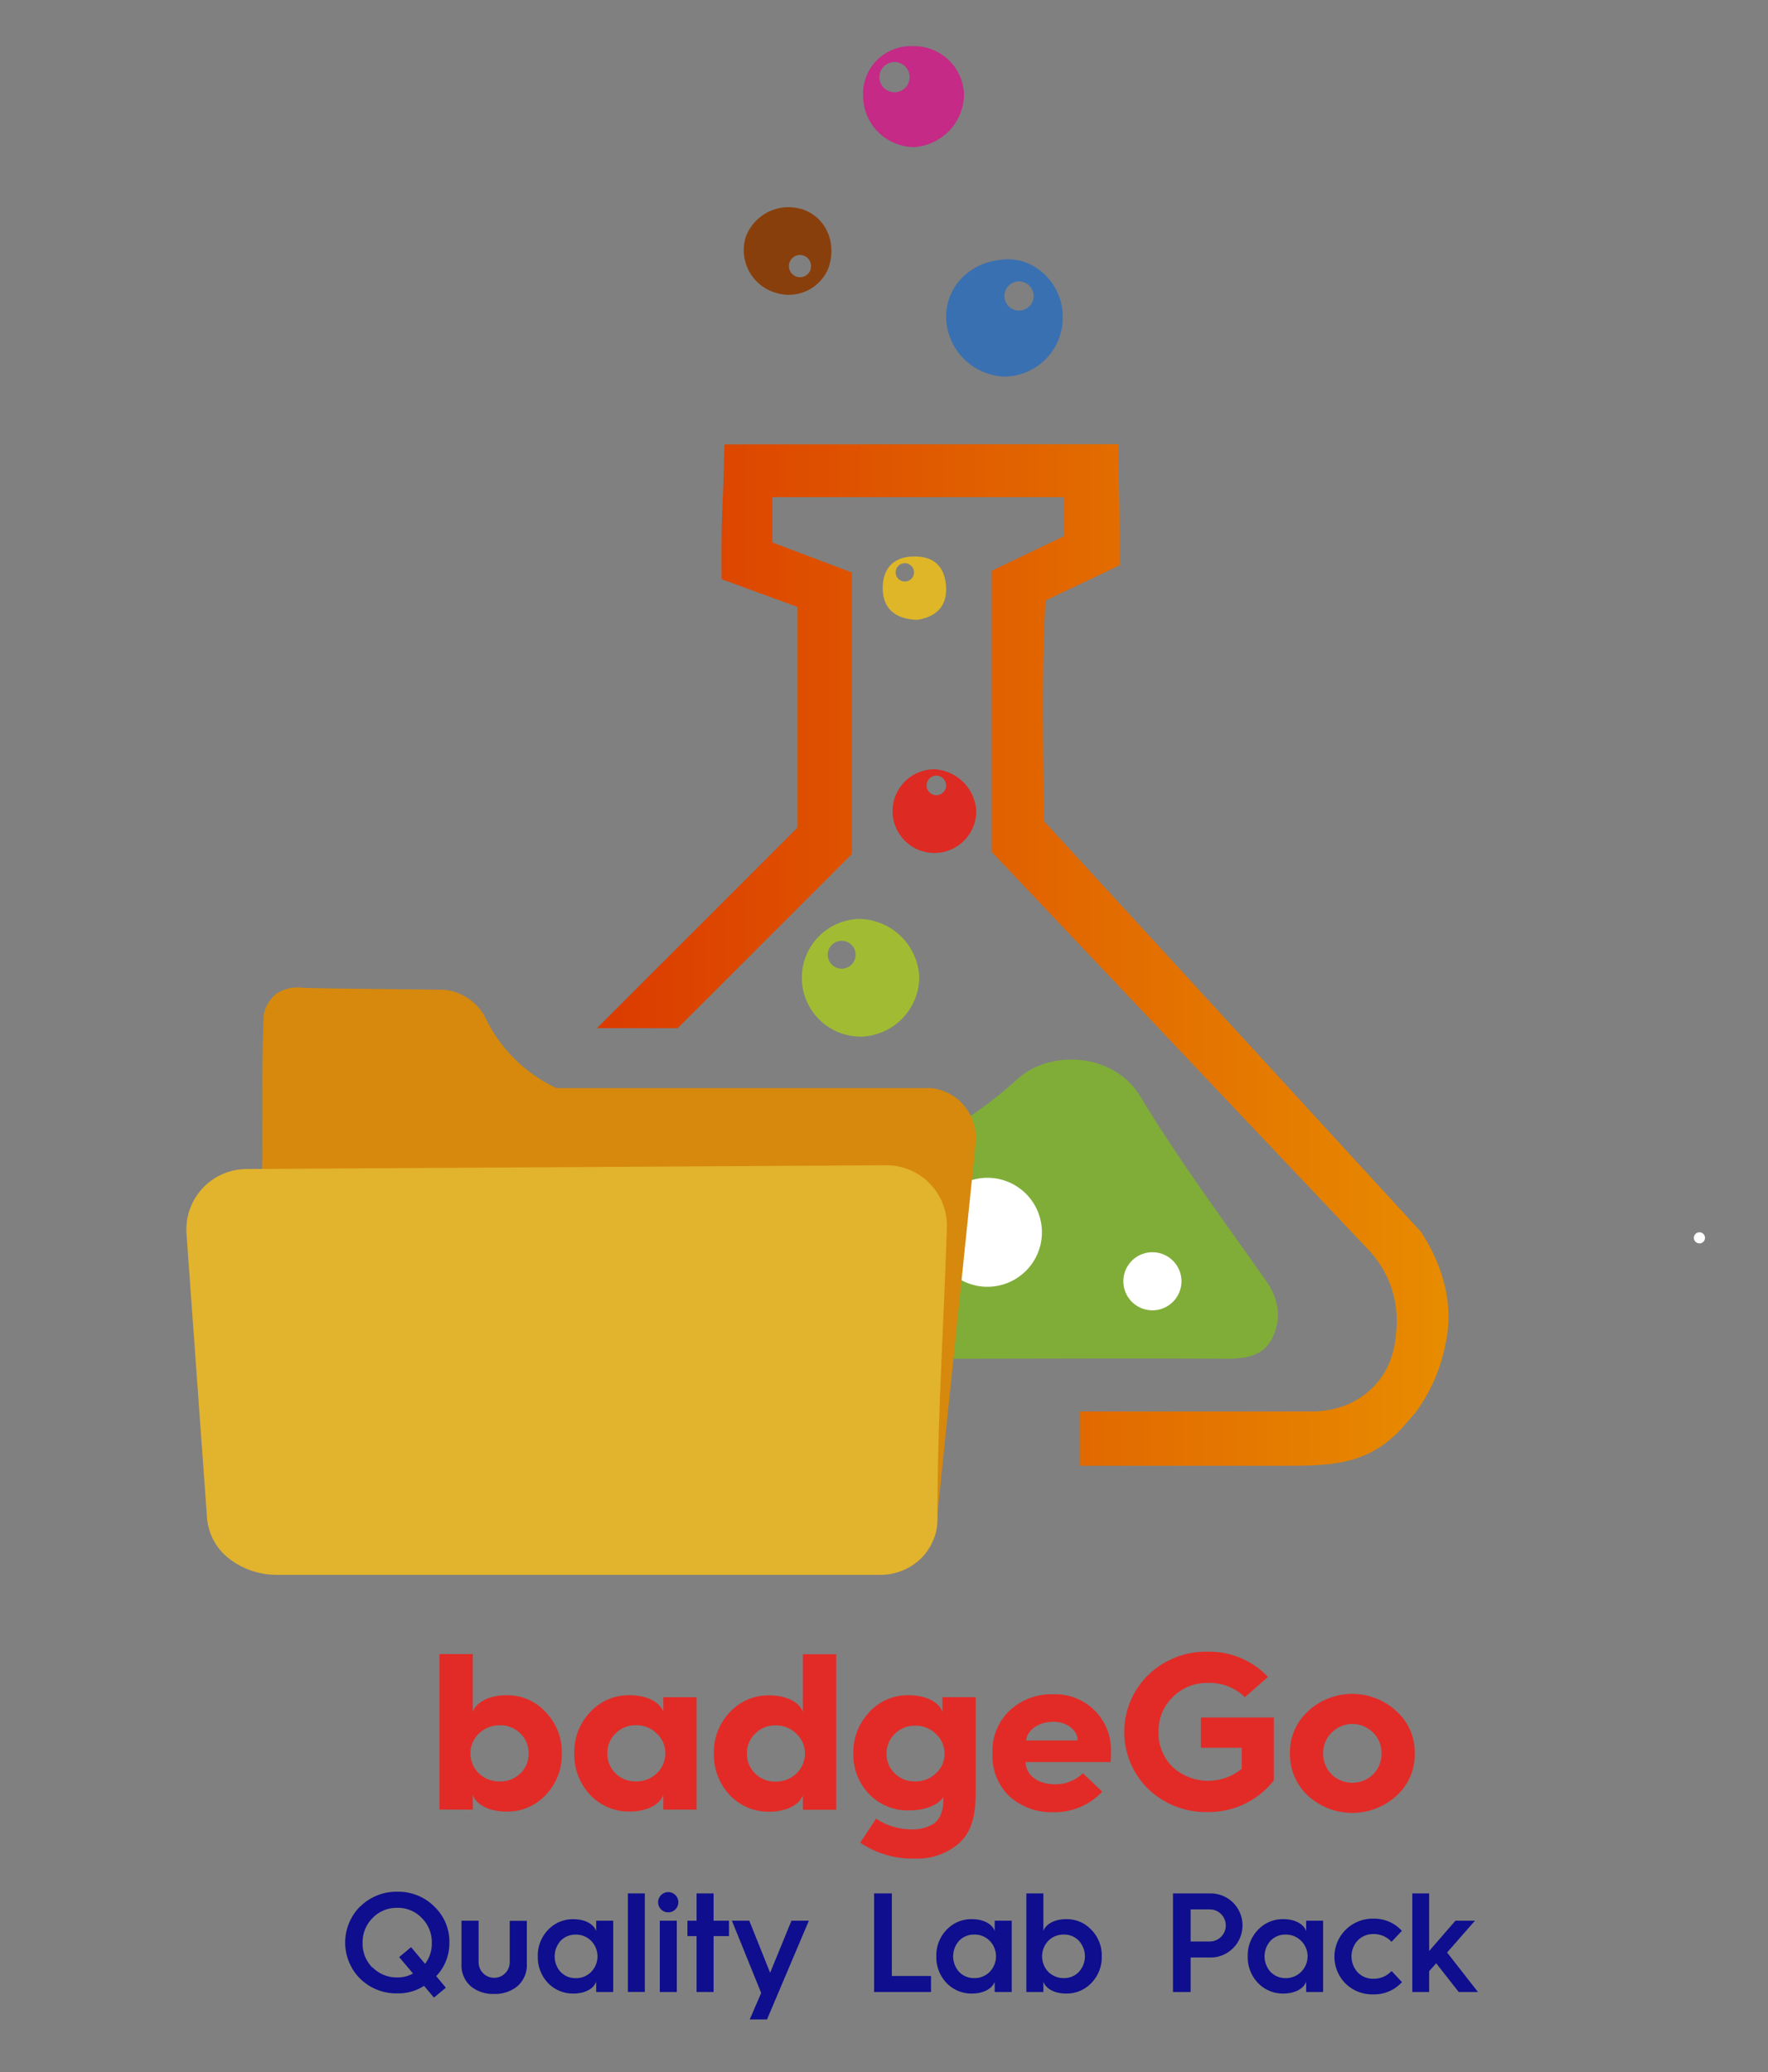 <svg id="Capa_1" data-name="Capa 1" xmlns="http://www.w3.org/2000/svg" xmlns:xlink="http://www.w3.org/1999/xlink" viewBox="0 0 318.28 373.08"><rect x="0" y="0" width="318.28" height="373.08" fill="#808080" stroke="none"/><defs><style>.cls-1{fill:none;}.cls-2{clip-path:url(#clip-path);}.cls-3{fill:#80ad38;}.cls-4{fill:#fff;}.cls-5{fill:#e22b27;}.cls-6{fill:#0e0e8e;}.cls-7{fill:#d6890d;}.cls-8{fill:#e2b32d;}.cls-9{clip-path:url(#clip-path-2);}.cls-10{fill:url(#Degradado_sin_nombre);}.cls-11{fill:#c42a86;}.cls-12{fill:#3970b1;}.cls-13{fill:#893f0c;}.cls-14{fill:#deb628;}.cls-15{fill:#dd2a22;}.cls-16{fill:#a1bc32;}</style><clipPath id="clip-path"><rect class="cls-1" width="318.28" height="373.08"/></clipPath><clipPath id="clip-path-2"><path class="cls-1" d="M130.42,80c-.3,14.07-.61,10.76-.52,24.27l13.67,5V149l-36.1,36.1H122l31.36-31.35V103.07l-14.31-5.4V89.5h52.54v7l-13.05,6.26v50.62q33.83,35.74,67.67,71.47a18.53,18.53,0,0,1,5.23,13.64c0,.05,0,.09,0,.14-.16,2.53-.42,6.62-3.48,10.26a14.49,14.49,0,0,1-4.78,3.7,16.51,16.51,0,0,1-7.17,1.52H194.37v9.77h37.77c8.31,0,14.36-.47,20.18-6.7l2.5-2.87a30.72,30.72,0,0,0,5.48-12.73c2-9.54-3-17.54-4.52-19.83l-67.85-73.93c-.11-18.07-.48-21.21.25-39.68,3.34-1.65,10.08-4.76,13.42-6.41,0-10.87-.16-9.72-.27-21.76Z"/></clipPath><linearGradient id="Degradado_sin_nombre" y1="373.08" x2="1" y2="373.08" gradientTransform="matrix(0, 261.21, 261.21, 0, -97266.97, 6.01)" gradientUnits="userSpaceOnUse"><stop offset="0" stop-color="#d40b00"/><stop offset="1" stop-color="#e99600"/></linearGradient></defs><title>badgeGo svg</title><g class="cls-2"><path class="cls-3" d="M168.75,244.59c-17.11,0-34.22-.07-51.33,0-3.66,0-6.69-.75-8.51-4.09s-1-6.35,1.06-9.39c6.56-9.54,13-19.2,19.46-28.78,3.19-4.69,6.22-5.37,10.67-1.85,12.71,10.05,24.58,7.21,35.72-.32a77,77,0,0,0,7.47-6c6.09-5.37,17.33-4.44,21.93,3.15,6.94,11.45,14.94,22.27,22.67,33.23,2.35,3.33,2.81,6.77,1.22,10.21s-5,3.9-8.58,3.87c-17.26-.1-34.52,0-51.78,0"/><path class="cls-4" d="M212.69,230.67a5.23,5.23,0,1,1-5.23-5.23,5.23,5.23,0,0,1,5.23,5.23"/><path class="cls-4" d="M187.57,221.85a9.81,9.81,0,1,1-9.81-9.81,9.81,9.81,0,0,1,9.81,9.81"/><path class="cls-5" d="M79.11,325.78v-28h6V308.2c.6-1.77,3-3,6-3a9.29,9.29,0,0,1,7.14,3.05,10.33,10.33,0,0,1,2.89,7.43,10.49,10.49,0,0,1-2.89,7.46,9.4,9.4,0,0,1-7.14,3c-3,0-5.42-1.24-6-3v2.65Zm14.57-6.5a4.93,4.93,0,0,0,1.48-3.61,4.78,4.78,0,0,0-1.48-3.58A5,5,0,0,0,90,310.61a5.24,5.24,0,0,0-3.78,1.48,4.82,4.82,0,0,0-1.52,3.58,5,5,0,0,0,1.52,3.61A5.37,5.37,0,0,0,90,320.72a5.08,5.08,0,0,0,3.65-1.44"/><path class="cls-5" d="M119.41,308.2v-2.65h6v20.23h-6v-2.65c-.6,1.77-3,3-6,3a9.54,9.54,0,0,1-7.18-3,10.63,10.63,0,0,1-2.85-7.46,10.47,10.47,0,0,1,2.85-7.43,9.44,9.44,0,0,1,7.18-3.05c3,0,5.42,1.24,6,3m-1.21,11.08a4.83,4.83,0,0,0,1.57-3.61,4.69,4.69,0,0,0-1.57-3.58,5,5,0,0,0-3.73-1.48,4.94,4.94,0,0,0-3.65,1.48,4.78,4.78,0,0,0-1.48,3.58,4.93,4.93,0,0,0,1.48,3.61,5.06,5.06,0,0,0,3.65,1.44,5.17,5.17,0,0,0,3.73-1.44"/><path class="cls-5" d="M144.54,308.2V297.81h6v28h-6v-2.65c-.6,1.77-3,3-6,3a9.54,9.54,0,0,1-7.18-3,10.63,10.63,0,0,1-2.85-7.46,10.47,10.47,0,0,1,2.85-7.43,9.44,9.44,0,0,1,7.18-3.05c3,0,5.42,1.24,6,3m-1.2,11.08a4.85,4.85,0,0,0,1.56-3.61,4.71,4.71,0,0,0-1.56-3.58,5.08,5.08,0,0,0-3.74-1.48,4.94,4.94,0,0,0-3.65,1.48,4.79,4.79,0,0,0-1.49,3.58,4.94,4.94,0,0,0,1.49,3.61,5.06,5.06,0,0,0,3.65,1.44,5.21,5.21,0,0,0,3.74-1.44"/><path class="cls-5" d="M156.47,308.24a9.44,9.44,0,0,1,7.18-3.05c3,0,5.42,1.24,6,3v-2.65h6v16.86c0,4.69-.76,7.74-3.53,9.87a11.46,11.46,0,0,1-7.35,2.33,16.85,16.85,0,0,1-9.91-2.85l2.85-4.34a11.48,11.48,0,0,0,6.22,1.93,7.31,7.31,0,0,0,4.13-1c1.17-.81,1.77-2.29,1.77-4.42v-.44c-.84,1.45-3.25,2.45-6.18,2.45a9.62,9.62,0,0,1-7.18-2.93,10.18,10.18,0,0,1-2.85-7.31,10.46,10.46,0,0,1,2.85-7.42m4.61,11a5.06,5.06,0,0,0,3.65,1.44,5.21,5.21,0,0,0,3.74-1.44,4.63,4.63,0,0,0,1.56-3.54,4.71,4.71,0,0,0-1.56-3.57,5.08,5.08,0,0,0-3.74-1.48,4.94,4.94,0,0,0-3.65,1.48,4.78,4.78,0,0,0-1.48,3.57,4.7,4.7,0,0,0,1.48,3.54"/><path class="cls-5" d="M178.66,315.62a10.08,10.08,0,0,1,3.09-7.66,10.92,10.92,0,0,1,7.87-2.93A10,10,0,0,1,200,315.3c0,.69,0,1.33-.08,1.93h-15.3c.12,2.41,2.21,4,5.38,4a7,7,0,0,0,4.94-2l3.49,3.33a11.71,11.71,0,0,1-8.71,3.69,11.34,11.34,0,0,1-8-2.85,10,10,0,0,1-3.05-7.62ZM194,313.34c0-1.89-2-3.37-4.37-3.37-2.61,0-4.73,1.48-4.9,3.37Z"/><path class="cls-5" d="M228.27,301.9l-4.17,3.65a9,9,0,0,0-6.66-2.57,8.67,8.67,0,0,0-6.3,2.53,8.4,8.4,0,0,0-2.57,6.3,8.5,8.5,0,0,0,2.53,6.3,9.48,9.48,0,0,0,12.44.32v-3.77h-7.35V309.2h13.13v11.32a14.81,14.81,0,0,1-11.88,5.7,15,15,0,0,1-10.68-4.09,14.36,14.36,0,0,1,0-20.63,14.91,14.91,0,0,1,10.68-4.14,14.52,14.52,0,0,1,10.83,4.54"/><path class="cls-5" d="M251.4,308.08a9.92,9.92,0,0,1,3.29,7.59,10,10,0,0,1-3.29,7.62,11.81,11.81,0,0,1-15.93,0,10.15,10.15,0,0,1-3.25-7.62,10,10,0,0,1,3.25-7.59,11.7,11.7,0,0,1,15.93,0m-11.68,11.36a5.35,5.35,0,0,0,7.47,0,5.27,5.27,0,0,0,1.52-3.77,5.11,5.11,0,0,0-1.52-3.74,5.25,5.25,0,0,0-7.47,0,5.11,5.11,0,0,0-1.52,3.74,5.2,5.2,0,0,0,1.52,3.77"/><path class="cls-6" d="M64.86,343.22a9.27,9.27,0,0,1,6.67-2.65,9.15,9.15,0,0,1,6.64,2.65,8.75,8.75,0,0,1,2.73,6.54,8.56,8.56,0,0,1-2.37,6l1.73,2.09-2.14,1.78-1.78-2.11a8.54,8.54,0,0,1-4.81,1.35,9.29,9.29,0,0,1-6.67-2.62,9.2,9.2,0,0,1,0-13.06m2.21,11A6.06,6.06,0,0,0,71.53,356a5.58,5.58,0,0,0,2.82-.71l-2.49-2.95L74,350.55l2.52,3a6,6,0,0,0,1.22-3.77,6.16,6.16,0,0,0-1.81-4.48,5.88,5.88,0,0,0-4.4-1.83,6,6,0,0,0-4.46,1.83,6.2,6.2,0,0,0-1.8,4.48,6.13,6.13,0,0,0,1.8,4.48"/><path class="cls-6" d="M83.08,345.79h3.08v7.48a2.8,2.8,0,1,0,5.6,0v-7.46h3.08v7.66a5.07,5.07,0,0,1-1.68,4.1,6.33,6.33,0,0,1-4.23,1.4,6.23,6.23,0,0,1-4.2-1.4,5,5,0,0,1-1.65-4Z"/><path class="cls-6" d="M107.33,347.65v-1.86h3.06v12.83h-3.06v-1.86c-.43,1.25-2,2.14-4.09,2.14A6.2,6.2,0,0,1,98.65,357a6.71,6.71,0,0,1-1.83-4.79,6.6,6.6,0,0,1,1.83-4.76,6.1,6.1,0,0,1,4.59-1.93c2.11,0,3.66.89,4.09,2.14m-.91,7.35a4,4,0,0,0,0-5.6,3.8,3.8,0,0,0-2.78-1.12,3.68,3.68,0,0,0-2.72,1.12,4.2,4.2,0,0,0,0,5.6,3.68,3.68,0,0,0,2.72,1.12,3.8,3.8,0,0,0,2.78-1.12"/><rect class="cls-6" x="113.03" y="340.87" width="3.05" height="17.74"/><path class="cls-6" d="M118.48,342.48a1.82,1.82,0,1,1,1.83,1.8,1.8,1.8,0,0,1-1.83-1.8m.3,3.31h3.06v12.83h-3.06Z"/><polygon class="cls-6" points="125.4 358.62 125.4 348.56 123.75 348.56 123.75 345.79 125.4 345.79 125.4 340.87 128.46 340.87 128.46 345.79 131.23 345.79 131.23 348.56 128.46 348.56 128.46 358.62 125.4 358.62"/><polygon class="cls-6" points="137.03 358.8 131.76 345.79 134.89 345.79 138.64 355.16 142.48 345.79 145.61 345.79 138.08 363.56 134.97 363.56 137.03 358.8"/><polygon class="cls-6" points="157.36 358.62 157.36 340.87 160.55 340.87 160.55 355.74 167.6 355.74 167.6 358.62 157.36 358.62"/><path class="cls-6" d="M179.07,347.65v-1.86h3.06v12.83h-3.06v-1.86c-.43,1.25-2,2.14-4.09,2.14a6.2,6.2,0,0,1-4.59-1.91,6.71,6.71,0,0,1-1.83-4.79,6.6,6.6,0,0,1,1.83-4.76,6.1,6.1,0,0,1,4.59-1.93c2.11,0,3.66.89,4.09,2.14m-.91,7.35a4,4,0,0,0,0-5.6,3.8,3.8,0,0,0-2.78-1.12,3.68,3.68,0,0,0-2.72,1.12,4.2,4.2,0,0,0,0,5.6,3.68,3.68,0,0,0,2.72,1.12,3.8,3.8,0,0,0,2.78-1.12"/><path class="cls-6" d="M184.77,358.62V340.87h3.06v6.78c.43-1.25,2-2.14,4.1-2.14a6,6,0,0,1,4.55,1.93,6.51,6.51,0,0,1,1.86,4.76,6.61,6.61,0,0,1-1.86,4.79,6.08,6.08,0,0,1-4.55,1.91c-2.12,0-3.67-.89-4.1-2.14v1.86Zm9.45-3.62a4.14,4.14,0,0,0,0-5.6,3.61,3.61,0,0,0-2.7-1.12,3.88,3.88,0,0,0-2.8,1.12,4.06,4.06,0,0,0,0,5.6,3.88,3.88,0,0,0,2.8,1.12,3.61,3.61,0,0,0,2.7-1.12"/><path class="cls-6" d="M211.16,358.62V340.87h6.77a5.83,5.83,0,0,1,4,1.61,5.8,5.8,0,0,1,0,8.3,5.68,5.68,0,0,1-4,1.63h-3.59v6.21Zm3.18-9.09h3.44a2.89,2.89,0,0,0,0-5.78h-3.44Z"/><path class="cls-6" d="M235.14,347.65v-1.86h3.05v12.83h-3.05v-1.86c-.44,1.25-2,2.14-4.1,2.14a6.16,6.16,0,0,1-4.58-1.91,6.67,6.67,0,0,1-1.84-4.79,6.57,6.57,0,0,1,1.84-4.76,6.07,6.07,0,0,1,4.58-1.93c2.11,0,3.66.89,4.1,2.14m-.92,7.35a3.92,3.92,0,0,0-2.77-6.72,3.69,3.69,0,0,0-2.73,1.12,4.2,4.2,0,0,0,0,5.6,3.69,3.69,0,0,0,2.73,1.12,3.79,3.79,0,0,0,2.77-1.12"/><path class="cls-6" d="M252.39,347.59l-1.88,2a4.33,4.33,0,0,0-3.26-1.4,3.88,3.88,0,0,0-2.83,1.15,4.25,4.25,0,0,0,0,5.75,3.84,3.84,0,0,0,2.83,1.15,4.33,4.33,0,0,0,3.26-1.4l1.88,2a6.73,6.73,0,0,1-5.14,2.21,6.86,6.86,0,0,1-5-1.93,6.83,6.83,0,0,1,0-9.7,6.88,6.88,0,0,1,5-2,6.73,6.73,0,0,1,5.14,2.21"/><polygon class="cls-6" points="254.25 358.62 254.25 340.87 257.28 340.87 257.28 351.24 262.01 345.79 265.52 345.79 260.51 351.51 266.06 358.62 262.6 358.62 258.55 353.45 257.28 354.87 257.28 358.62 254.25 358.62"/><path class="cls-7" d="M47.07,216.3c.35-11.22-.11-22.37.42-33.66a6.37,6.37,0,0,1,2.23-3.71,6.76,6.76,0,0,1,4.46-1.12c3.92.17,13.16.22,25.66.37a9.26,9.26,0,0,1,3.71,1.12A9.42,9.42,0,0,1,87.27,183a26.75,26.75,0,0,0,12.9,12.89h67.56a9.32,9.32,0,0,1,5,2.27,9.59,9.59,0,0,1,3,6.82q-3.68,35.69-7.36,71.36L48,269c-1.28-17.87.37-34.81-.91-52.69"/><path class="cls-8" d="M33.58,222.17q1.83,25.4,3.67,50.8a10.35,10.35,0,0,0,2.89,6.65c.31.3.65.61,1,.9a14,14,0,0,0,8.41,3H158.33a10.42,10.42,0,0,0,7.94-3.44l.07-.07a10.71,10.71,0,0,0,2.11-4,9.64,9.64,0,0,0,.31-2.62c0-17.85,1.08-33.43,1.7-52.34a10.89,10.89,0,0,0-10.93-11.27l-115.17.68a10.88,10.88,0,0,0-10.78,11.67"/></g><g class="cls-9"><rect class="cls-10" x="92.29" y="93.72" width="185.18" height="156.32" transform="translate(11.48 355.34) rotate(-89.53)"/></g><g class="cls-2"><path class="cls-11" d="M164.25,8.31a8.59,8.59,0,0,0-8.87,9.09,9.25,9.25,0,0,0,9.17,9.08,9.61,9.61,0,0,0,9-9.39,9,9,0,0,0-9.34-8.78m-3.18,8.3a2.72,2.72,0,1,1,2.72-2.71,2.71,2.71,0,0,1-2.72,2.71"/><path class="cls-12" d="M181.78,46.7c-6.51-.12-11.48,4.41-11.46,10.45A10.93,10.93,0,0,0,180.74,67.8a10.59,10.59,0,0,0,10.57-10.9c0-5.4-4.42-10.1-9.53-10.2m1.67,9.22a2.63,2.63,0,1,1,2.63-2.63,2.64,2.64,0,0,1-2.63,2.63"/><path class="cls-13" d="M144.26,37.63a8.22,8.22,0,0,0-10,5,8,8,0,0,0,5.39,10.08,7.7,7.7,0,0,0,9.5-4.49c1.58-4.63-.53-9.23-4.87-10.6m1.65,10.89A2,2,0,1,1,144.63,46a2,2,0,0,1,1.28,2.49"/><path class="cls-14" d="M164.09,100.2c-3.54.18-5.2,2.51-5.18,5.68,0,3.61,2.2,5.61,6.25,5.71,3.19-.52,5.42-2.29,5.14-6.11s-2.54-5.47-6.21-5.28m-1.2,4.49a1.65,1.65,0,1,1,1.65-1.64,1.64,1.64,0,0,1-1.65,1.64"/><path class="cls-15" d="M168.3,138.5a7.53,7.53,0,1,0,7.44,7.26,8,8,0,0,0-7.44-7.26m.27,4.66a1.76,1.76,0,1,1,1.75-1.76,1.76,1.76,0,0,1-1.75,1.76"/><path class="cls-16" d="M154.71,165.44a10.59,10.59,0,0,0,.47,21.18,10.8,10.8,0,0,0,10.31-10.79,11,11,0,0,0-10.78-10.39m-3.19,8.95a2.51,2.51,0,1,1,2.51-2.51,2.51,2.51,0,0,1-2.51,2.51"/><path class="cls-4" d="M306.94,222.85a1,1,0,1,1-1-1,1,1,0,0,1,1,1"/></g></svg>